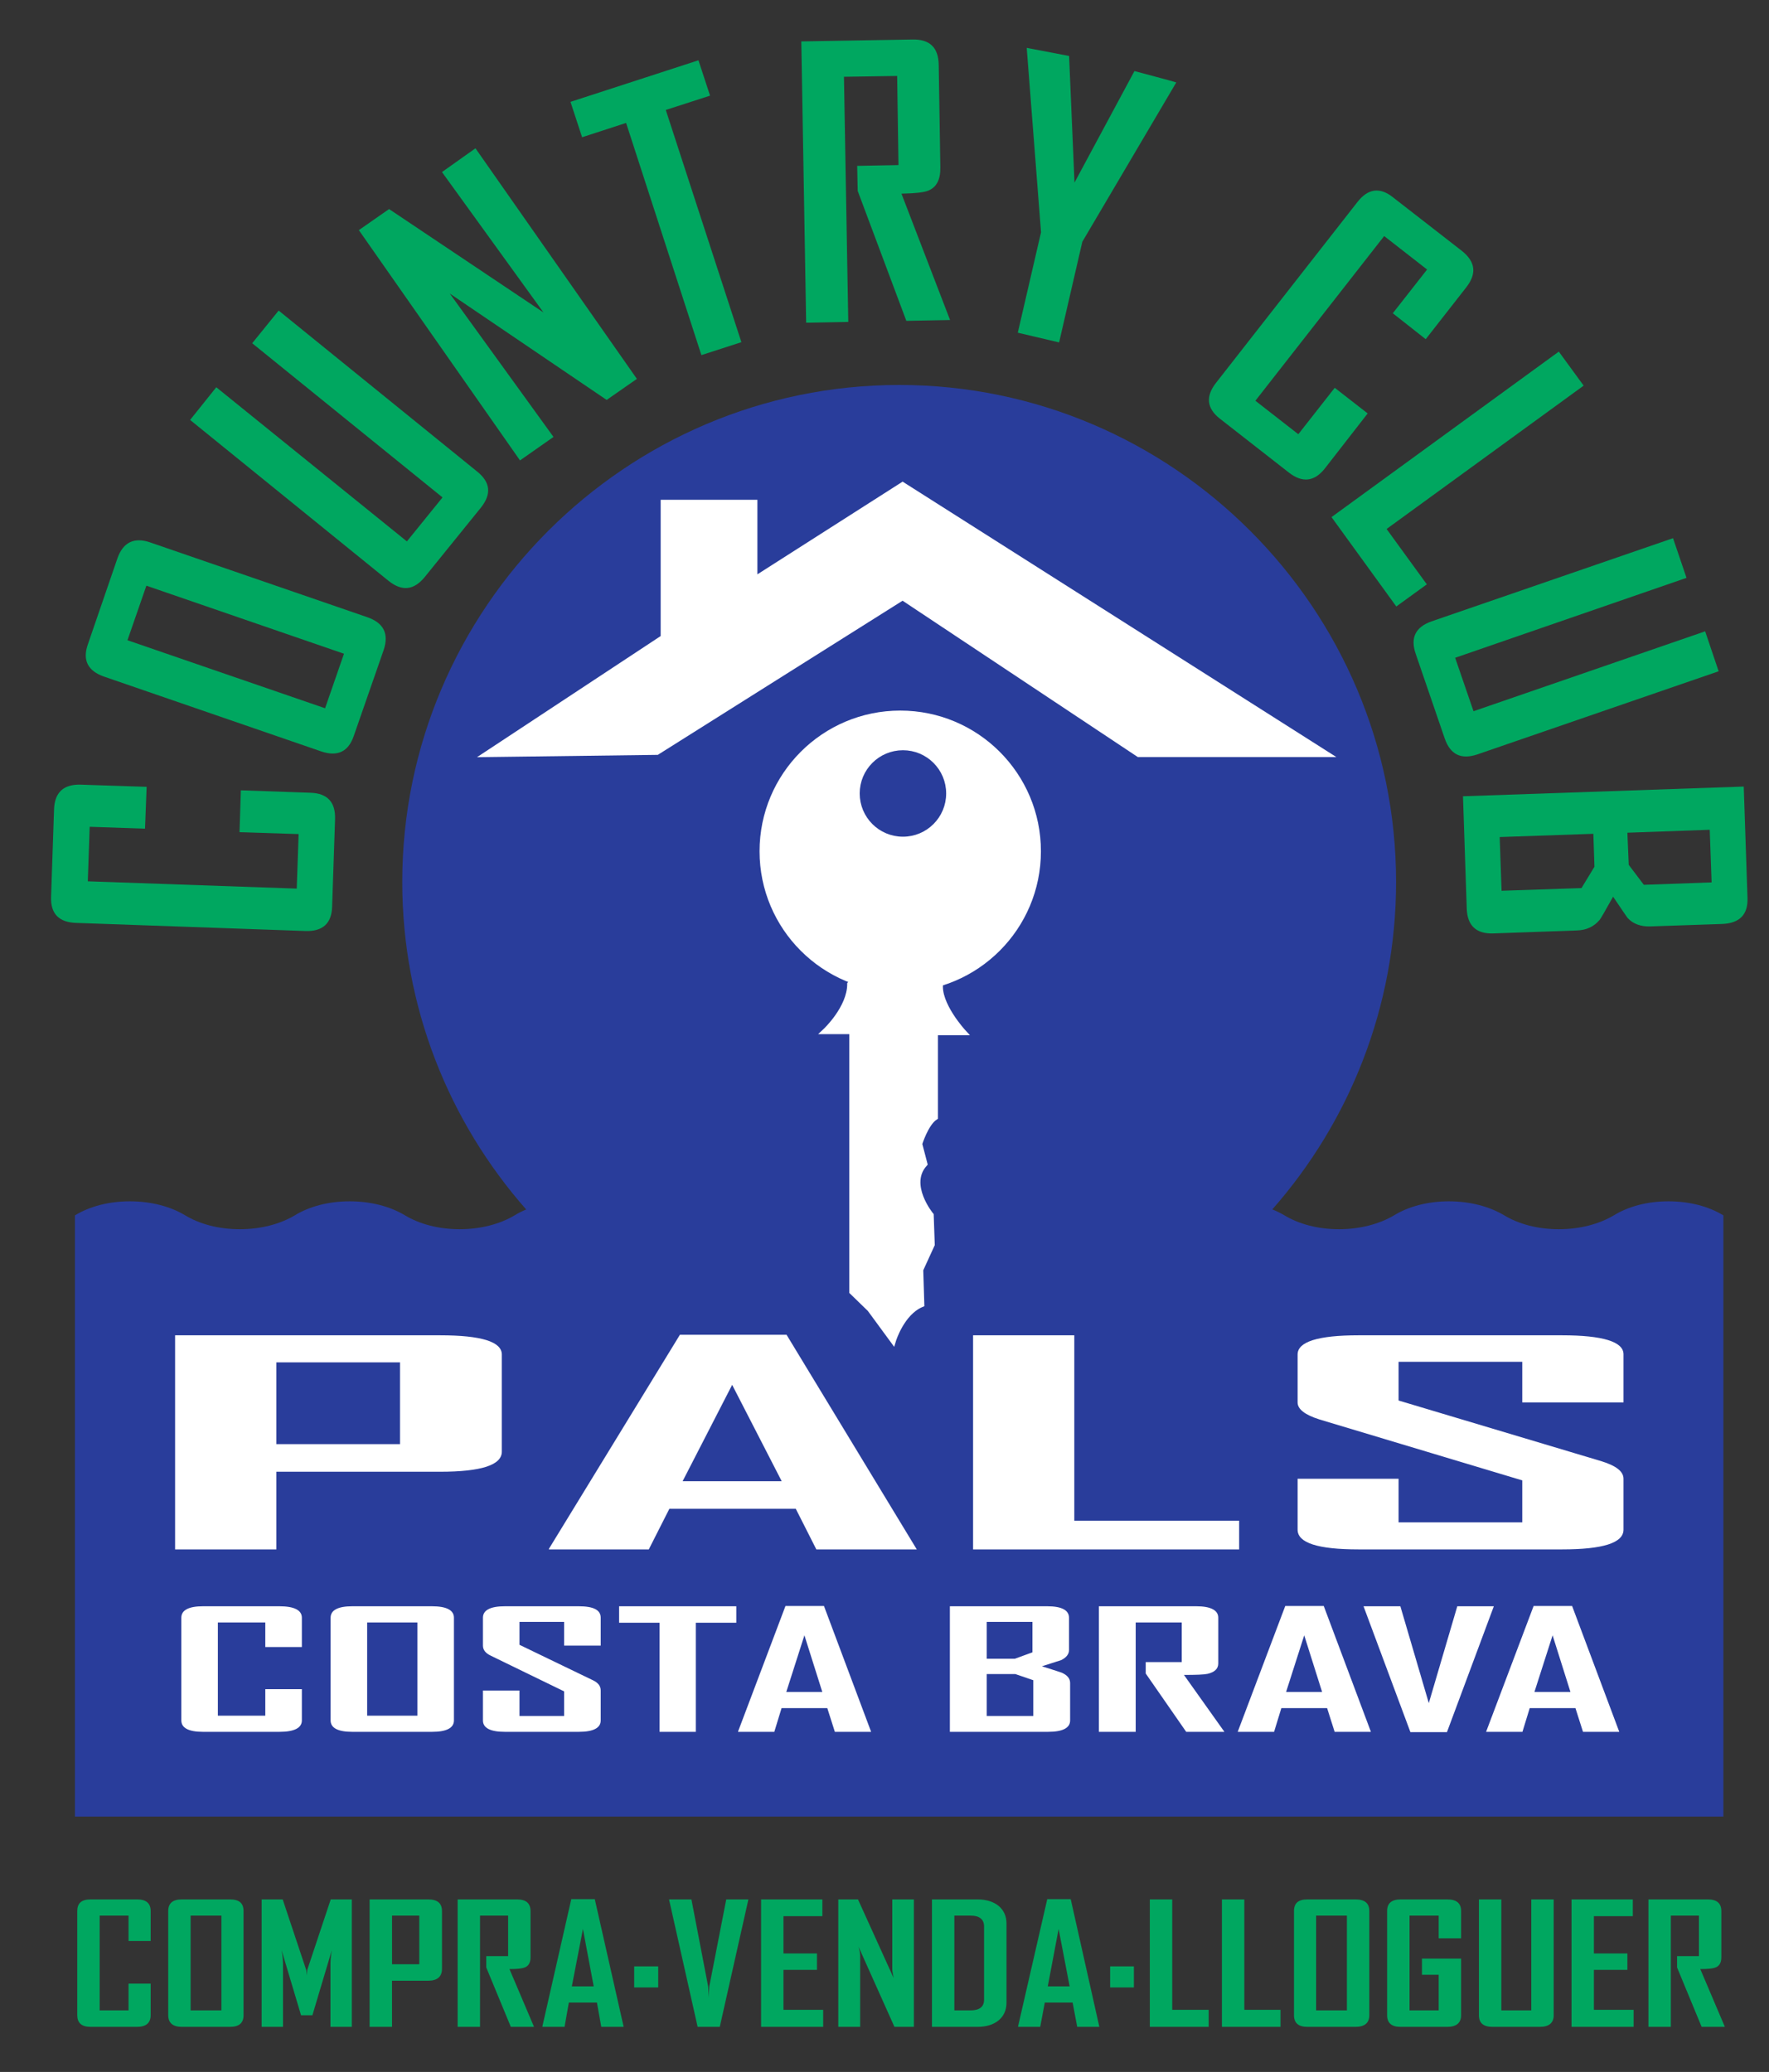 <svg width="111" height="130" viewBox="0 0 111 130" fill="none" xmlns="http://www.w3.org/2000/svg">
<rect x="0" y="0" width="111" height="130" fill="#333333" stroke="none"/>
<mask id="mask0_164_1199" style="mask-type:luminance" maskUnits="userSpaceOnUse" x="0" y="0" width="111" height="130">
<path d="M0 1.36885e-06H111V130H0V1.36885e-06Z" fill="white"/>
</mask>
<g mask="url(#mask0_164_1199)">
<path d="M19.483 49.74C20.551 49.775 21.059 50.334 21.025 51.4L20.838 56.906C20.805 57.939 20.246 58.447 19.178 58.414L4.779 57.906C3.695 57.871 3.17 57.33 3.205 56.279L3.391 50.791C3.425 49.707 4.001 49.198 5.067 49.232L9.201 49.368L9.099 51.994L5.627 51.875L5.509 55.296L18.619 55.754L18.738 52.332L15.029 52.214L15.113 49.587L19.483 49.74Z" fill="#00A760"/>
<path d="M20.398 44.438L21.584 41.017L9.185 36.748L7.998 40.17L20.398 44.438ZM6.541 42.457C5.509 42.101 5.169 41.424 5.509 40.441L7.372 35.02C7.728 34.021 8.422 33.682 9.438 34.038L23.058 38.729C24.075 39.085 24.413 39.764 24.075 40.78L22.195 46.184C21.856 47.166 21.178 47.488 20.163 47.149L6.541 42.457Z" fill="#00A760"/>
<path d="M29.935 29.582C30.782 30.26 30.85 31.005 30.173 31.853L26.65 36.206C25.971 37.036 25.226 37.12 24.379 36.444L11.929 26.348L13.571 24.297L25.531 33.969L27.767 31.209L15.825 21.536L17.485 19.486L29.935 29.582Z" fill="#00A760"/>
<path d="M39.963 23.772L38.066 25.093L28.225 18.42L34.73 27.415L32.629 28.888L22.517 14.439L24.413 13.117L34.102 19.605L27.733 10.796L29.834 9.305L39.963 23.772Z" fill="#00A760"/>
<path d="M44.554 6.002L41.776 6.899L46.52 21.469L44.011 22.281L39.286 7.713L36.525 8.611L35.797 6.391L43.826 3.783L44.554 6.002Z" fill="#00A760"/>
<path d="M59.614 20.079L56.87 20.13L53.82 11.982C53.82 11.982 53.803 11.457 53.786 10.406L56.378 10.357L56.294 4.766L52.956 4.817L53.227 20.198L50.584 20.248L50.28 2.598L57.276 2.479C58.343 2.462 58.886 2.987 58.902 4.071L59.004 10.491C59.02 11.236 58.783 11.729 58.275 11.948C58.022 12.067 57.444 12.134 56.564 12.151L59.614 20.079Z" fill="#00A760"/>
<path d="M73.808 5.172L67.914 15.167L66.456 21.484L63.864 20.875L65.322 14.574L64.424 3.004L67.083 3.512L67.422 11.456L71.183 4.46C71.183 4.46 73.808 5.155 73.808 5.172Z" fill="#00A760"/>
<path d="M83.142 29.379C82.482 30.226 81.719 30.311 80.873 29.65L76.535 26.262C75.722 25.619 75.638 24.872 76.298 24.026L85.175 12.676C85.835 11.83 86.581 11.728 87.394 12.371L91.731 15.743C92.578 16.42 92.679 17.166 92.002 18.03L89.46 21.282L87.394 19.655L89.546 16.911L86.853 14.811L78.772 25.144L81.466 27.244L83.751 24.331L85.818 25.94L83.142 29.379Z" fill="#00A760"/>
<path d="M87.614 38.052L83.549 32.445L97.811 22.061L99.37 24.196L87.005 33.19L89.529 36.664L87.614 38.052Z" fill="#00A760"/>
<path d="M92.696 47.335C91.68 47.674 91.002 47.352 90.647 46.319L88.835 41.034C88.478 40.018 88.818 39.339 89.834 38.984L104.978 33.767L105.824 36.256L91.307 41.271L92.459 44.624L106.994 39.611L107.84 42.118L92.696 47.335Z" fill="#00A760"/>
<path d="M107.399 55.364L107.281 52.062L102.114 52.247L102.199 54.263L103.147 55.516L107.399 55.364ZM99.235 55.72L100.047 54.382L99.979 52.315L94.102 52.519L94.219 55.889L99.235 55.72ZM93.695 58.566C92.627 58.6 92.069 58.075 92.035 57.007L91.798 49.96L109.415 49.351L109.651 56.347C109.686 57.38 109.161 57.923 108.077 57.972L103.537 58.126C102.961 58.142 102.487 57.972 102.147 57.617C102.097 57.567 101.793 57.109 101.217 56.261C100.709 57.178 100.421 57.668 100.37 57.719C100.03 58.126 99.556 58.363 98.947 58.379L93.695 58.566Z" fill="#00A760"/>
<path d="M91.68 126.443C91.68 126.916 91.392 127.171 90.816 127.171H87.868C87.31 127.171 87.038 126.916 87.038 126.443V119.904C87.038 119.412 87.326 119.175 87.885 119.175H90.816C91.392 119.175 91.68 119.412 91.68 119.904V121.614H90.274V120.192H88.444V126.138H90.274V123.902H89.224V122.886H91.68V126.443ZM97.49 126.443C97.49 126.916 97.202 127.171 96.626 127.171H93.645C93.069 127.171 92.798 126.916 92.798 126.443V119.175H94.204V126.138H96.084V119.175H97.49V126.443ZM102.505 127.171H98.609V119.175H102.454V120.226H100.014V122.564H102.114V123.596H100.014V126.103H102.505V127.171ZM108.23 127.171H106.773L105.232 123.444V122.732H106.604V120.192H104.841V127.171H103.436V119.175H107.162C107.722 119.175 108.009 119.412 108.009 119.904V122.818C108.009 123.156 107.874 123.376 107.604 123.46C107.45 123.512 107.162 123.546 106.689 123.546L108.23 127.171ZM82.025 127.171C81.466 127.171 81.194 126.916 81.194 126.443V119.904C81.194 119.412 81.466 119.175 82.025 119.175H85.057C85.633 119.175 85.921 119.412 85.921 119.904V126.443C85.921 126.916 85.633 127.171 85.057 127.171H82.025ZM84.514 120.192H82.584V126.138H84.514V120.192ZM71.149 124.698H69.658V123.375H71.149V124.698ZM75.841 127.171H72.149V119.175H73.554V126.103H75.841V127.171ZM80.348 127.171H76.672V119.175H78.077V126.103H80.348V127.171ZM67.117 124.63L66.424 121.022V121.039L65.745 124.63H67.117ZM65.558 125.647L65.27 127.171H63.882V127.136L65.712 119.159H67.185L68.981 127.171H67.592L67.304 125.647H65.558ZM58.478 127.171V119.175H61.341C61.882 119.175 62.324 119.311 62.662 119.582C62.984 119.852 63.154 120.226 63.154 120.683V125.663C63.154 126.12 62.984 126.494 62.662 126.764C62.324 127.036 61.882 127.171 61.341 127.171H58.478ZM60.884 126.138C61.46 126.138 61.748 125.918 61.748 125.46V120.87C61.748 120.43 61.46 120.192 60.918 120.192H59.884V126.138H60.884ZM41.301 124.698H39.793V123.375H41.301V124.698ZM46.96 119.175L45.164 127.171H43.774L41.98 119.175H43.385L44.436 124.647C44.453 124.816 44.453 125.036 44.469 125.342C44.469 125.172 44.486 124.952 44.504 124.647L45.57 119.175H46.96ZM51.652 127.171H47.756V119.175H51.601V120.226H49.161V122.564H51.262V123.596H49.161V126.103H51.652V127.171ZM57.344 127.171H56.124L53.87 122.14C53.938 122.378 53.973 122.564 53.973 122.716V127.171H52.6V119.175H53.837L56.073 124.104C56.022 123.851 55.988 123.664 55.988 123.528V119.175H57.344V127.171ZM35.694 125.647L35.424 127.171H34.034V127.136L35.846 119.159H37.321L39.133 127.171H37.728L37.456 125.647H35.694ZM36.576 121.039L35.881 124.63H37.253L36.576 121.022V121.039ZM33.509 127.171H32.053L30.512 123.444V122.732H31.884V120.192H30.121V127.171H28.716V119.175H32.442C33.001 119.175 33.289 119.412 33.289 119.904V122.818C33.289 123.156 33.153 123.376 32.882 123.46C32.73 123.512 32.442 123.546 31.968 123.546L33.509 127.171ZM24.598 124.275V127.171H23.193V119.175H26.869C27.445 119.175 27.733 119.412 27.733 119.904V123.528C27.733 124.02 27.445 124.275 26.869 124.275H24.598ZM26.31 120.192H24.6V123.242H26.31V120.192ZM22.076 127.171H20.737V123.224C20.737 123.02 20.753 122.732 20.821 122.36L19.602 126.443H18.89L17.67 122.36C17.738 122.732 17.756 123.02 17.756 123.224V127.171H16.417V119.175H17.738L19.212 123.596C19.229 123.63 19.229 123.766 19.246 123.952C19.246 123.867 19.264 123.748 19.28 123.596L20.753 119.175H22.076V127.171ZM9.454 126.443C9.454 126.916 9.166 127.171 8.609 127.171H5.677C5.118 127.171 4.848 126.916 4.848 126.443V119.904C4.848 119.412 5.118 119.175 5.677 119.175H8.609C9.166 119.175 9.454 119.412 9.454 119.904V121.784H8.066V120.192H6.253V126.138H8.066V124.46H9.454V126.443ZM11.404 127.171C10.844 127.171 10.556 126.916 10.556 126.443V119.904C10.556 119.412 10.844 119.175 11.404 119.175H14.436C15.012 119.175 15.282 119.412 15.282 119.904V126.443C15.282 126.916 15.012 127.171 14.436 127.171H11.404ZM13.893 120.192H11.961V126.138H13.893V120.192Z" fill="#00A760"/>
<path d="M104.69 75.374C103.366 75.374 102.177 75.695 101.259 76.257C100.342 76.801 99.135 77.125 97.811 77.125C96.487 77.125 95.281 76.801 94.364 76.241C93.446 75.695 92.224 75.374 90.915 75.374C89.591 75.374 88.385 75.695 87.468 76.257C86.55 76.801 85.329 77.125 84.019 77.125C82.695 77.125 81.489 76.801 80.572 76.241C80.342 76.106 80.096 75.986 79.835 75.881C84.665 70.39 87.6 63.198 87.6 55.335C87.6 38.175 73.597 24.154 56.421 24.154C39.261 24.154 25.241 38.175 25.241 55.335C25.241 63.201 28.182 70.395 33.016 75.886C32.757 75.995 32.511 76.118 32.286 76.257C31.369 76.801 30.162 77.125 28.837 77.125C27.53 77.125 26.306 76.801 25.39 76.241C24.473 75.695 23.266 75.374 21.942 75.374C20.617 75.374 19.412 75.695 18.494 76.257C17.577 76.801 16.37 77.125 15.046 77.125C13.722 77.125 12.515 76.801 11.598 76.241C10.681 75.695 9.477 75.374 8.15 75.374C6.826 75.374 5.619 75.695 4.702 76.257V113.979H108.138V76.257C107.221 75.695 106.015 75.374 104.69 75.374Z" fill="#293D9B"/>
<path d="M95.985 107.173L95.529 108.661H93.254V108.644L96.23 100.765H98.646L101.605 108.661H99.329L98.855 107.173H95.985ZM97.421 102.604L96.282 106.157H98.541L97.421 102.604ZM80.401 107.173L79.945 108.661H77.669V108.644L80.646 100.765H83.062L86.021 108.661H83.745L83.273 107.173H80.401ZM81.837 102.604L80.699 106.157H82.958L81.837 102.604ZM49.041 107.173L48.585 108.661H46.31V108.644L49.286 100.765H51.702L54.661 108.661H52.385L51.911 107.173H49.041ZM50.475 102.604L49.338 106.157H51.597L50.475 102.604ZM93.734 100.782L90.793 108.678H88.499L85.558 100.782H87.869L89.654 106.858L91.441 100.782H93.734ZM76.829 108.661H74.431L71.891 105.001V104.285H74.151V101.797H71.262V108.661H68.95V100.782H75.061C75.97 100.782 76.443 101.028 76.443 101.501V104.37C76.443 104.705 76.215 104.914 75.779 105.021C75.55 105.072 75.045 105.09 74.29 105.09L76.829 108.661ZM63.681 104.074L64.783 103.672V101.762H61.913V104.074H63.681ZM64.837 107.664V105.422L63.715 105.037H61.913V107.664H64.837ZM59.602 108.661V100.782H65.711C66.622 100.782 67.077 101.028 67.077 101.501V103.532C67.077 103.794 66.902 104.005 66.586 104.161C66.534 104.178 66.133 104.302 65.379 104.548C66.167 104.792 66.57 104.933 66.622 104.949C66.973 105.106 67.147 105.317 67.147 105.598V107.944C67.147 108.416 66.691 108.661 65.746 108.661H59.602ZM37.693 107.944C37.693 108.416 37.237 108.661 36.307 108.661H31.686C30.758 108.661 30.303 108.416 30.303 107.944V106.069H32.597V107.664H35.398V106.122L30.793 103.881C30.461 103.724 30.303 103.513 30.303 103.25V101.501C30.303 101.028 30.758 100.782 31.686 100.782H36.307C37.237 100.782 37.693 101.01 37.693 101.501V103.25H35.398V101.762H32.597V103.2L37.201 105.422C37.534 105.58 37.693 105.79 37.693 106.069V107.944ZM46.201 101.816H43.661V108.661H41.386V101.816H38.846V100.782H46.201V101.816ZM18.941 107.944C18.941 108.416 18.469 108.661 17.523 108.661H12.743C11.833 108.661 11.378 108.416 11.378 107.944V101.501C11.378 101.028 11.833 100.782 12.743 100.782H17.523C18.469 100.782 18.941 101.028 18.941 101.501V103.34H16.647V101.797H13.67V107.645H16.647V105.982H18.941V107.944ZM22.11 108.661C21.199 108.661 20.745 108.416 20.745 107.944V101.501C20.745 101.028 21.199 100.782 22.11 100.782H27.099C28.027 100.782 28.483 101.028 28.483 101.501V107.944C28.483 108.416 28.027 108.661 27.099 108.661H22.11ZM26.189 101.797H23.038V107.645H26.189V101.797Z" fill="white"/>
<path d="M77.753 97.214H61.058V83.781H67.409V95.414H77.753V97.214ZM101.87 95.976C101.87 96.806 100.579 97.214 98.015 97.214H85.243C82.695 97.214 81.421 96.806 81.421 95.976V92.781H87.757V95.517H95.519V92.884L82.797 89.062C81.881 88.773 81.421 88.417 81.421 87.992V84.986C81.421 84.186 82.695 83.781 85.243 83.781H98.015C100.579 83.781 101.87 84.186 101.87 84.969V87.992H95.519V85.444H87.757V87.872L100.478 91.678C101.413 91.968 101.87 92.324 101.87 92.781V95.976ZM49.354 83.746L57.525 97.214H51.223L49.933 94.666H42.001L40.71 97.214H34.442V97.18L42.663 83.746H49.354ZM45.941 86.889L42.833 92.934H49.049L45.941 86.889ZM17.339 92.341V97.214H10.987V83.781H27.615C30.213 83.781 31.487 84.186 31.487 84.986V91.084C31.487 91.916 30.213 92.341 27.615 92.341H17.339ZM25.101 85.478H17.339V90.608H25.101V85.478Z" fill="white"/>
<path d="M30.549 47.318L41.637 40.006V31.539H47.343V36.367L56.637 30.435L83.228 47.318H71.45L56.637 37.474L41.222 47.181L30.549 47.318Z" fill="white"/>
<path d="M30.549 47.318L41.637 40.006V31.539H47.343V36.367L56.637 30.435L83.228 47.318H71.45L56.637 37.474L41.222 47.181L30.549 47.318Z" stroke="white" stroke-width="0.364" stroke-miterlimit="3.864"/>
<path d="M55.842 58.16L58.999 61.678C58.801 62.994 60.445 64.77 60.445 64.77H58.67V70.096C58.077 70.491 57.684 71.772 57.684 71.772L58.011 73.023C56.828 74.336 58.406 76.244 58.406 76.244L58.471 78.086L57.749 79.664L57.816 81.835C56.565 82.362 56.039 84.103 56.039 84.103L54.592 82.131L53.474 81.046V64.703H51.797C51.797 64.703 53.342 63.256 53.342 61.744L55.842 58.16Z" fill="white"/>
<path d="M55.842 58.16L58.999 61.678C58.801 62.994 60.445 64.77 60.445 64.77H58.67V70.096C58.077 70.491 57.684 71.772 57.684 71.772L58.011 73.023C56.828 74.336 58.406 76.244 58.406 76.244L58.471 78.086L57.749 79.664L57.816 81.835C56.565 82.362 56.039 84.103 56.039 84.103L54.592 82.131L53.474 81.046V64.703H51.797C51.797 64.703 53.342 63.256 53.342 61.744L55.842 58.16Z" stroke="white" stroke-width="0.364" stroke-miterlimit="3.864"/>
<path d="M47.66 53.411C47.66 48.536 51.612 44.584 56.488 44.584C61.363 44.584 65.315 48.536 65.315 53.411C65.315 58.287 61.363 62.239 56.488 62.239C51.612 62.239 47.66 58.287 47.66 53.411Z" fill="white"/>
<path d="M54.126 49.784C54.126 48.386 55.259 47.254 56.657 47.254C58.055 47.254 59.187 48.386 59.187 49.784C59.187 51.183 58.055 52.315 56.657 52.315C55.259 52.315 54.126 51.183 54.126 49.784Z" fill="#293D9B"/>
<path d="M54.126 49.784C54.126 48.386 55.259 47.254 56.657 47.254C58.055 47.254 59.187 48.386 59.187 49.784C59.187 51.183 58.055 52.315 56.657 52.315C55.259 52.315 54.126 51.183 54.126 49.784Z" stroke="#293D9B" stroke-width="0.364" stroke-miterlimit="3.864"/>
</g>
</svg>
